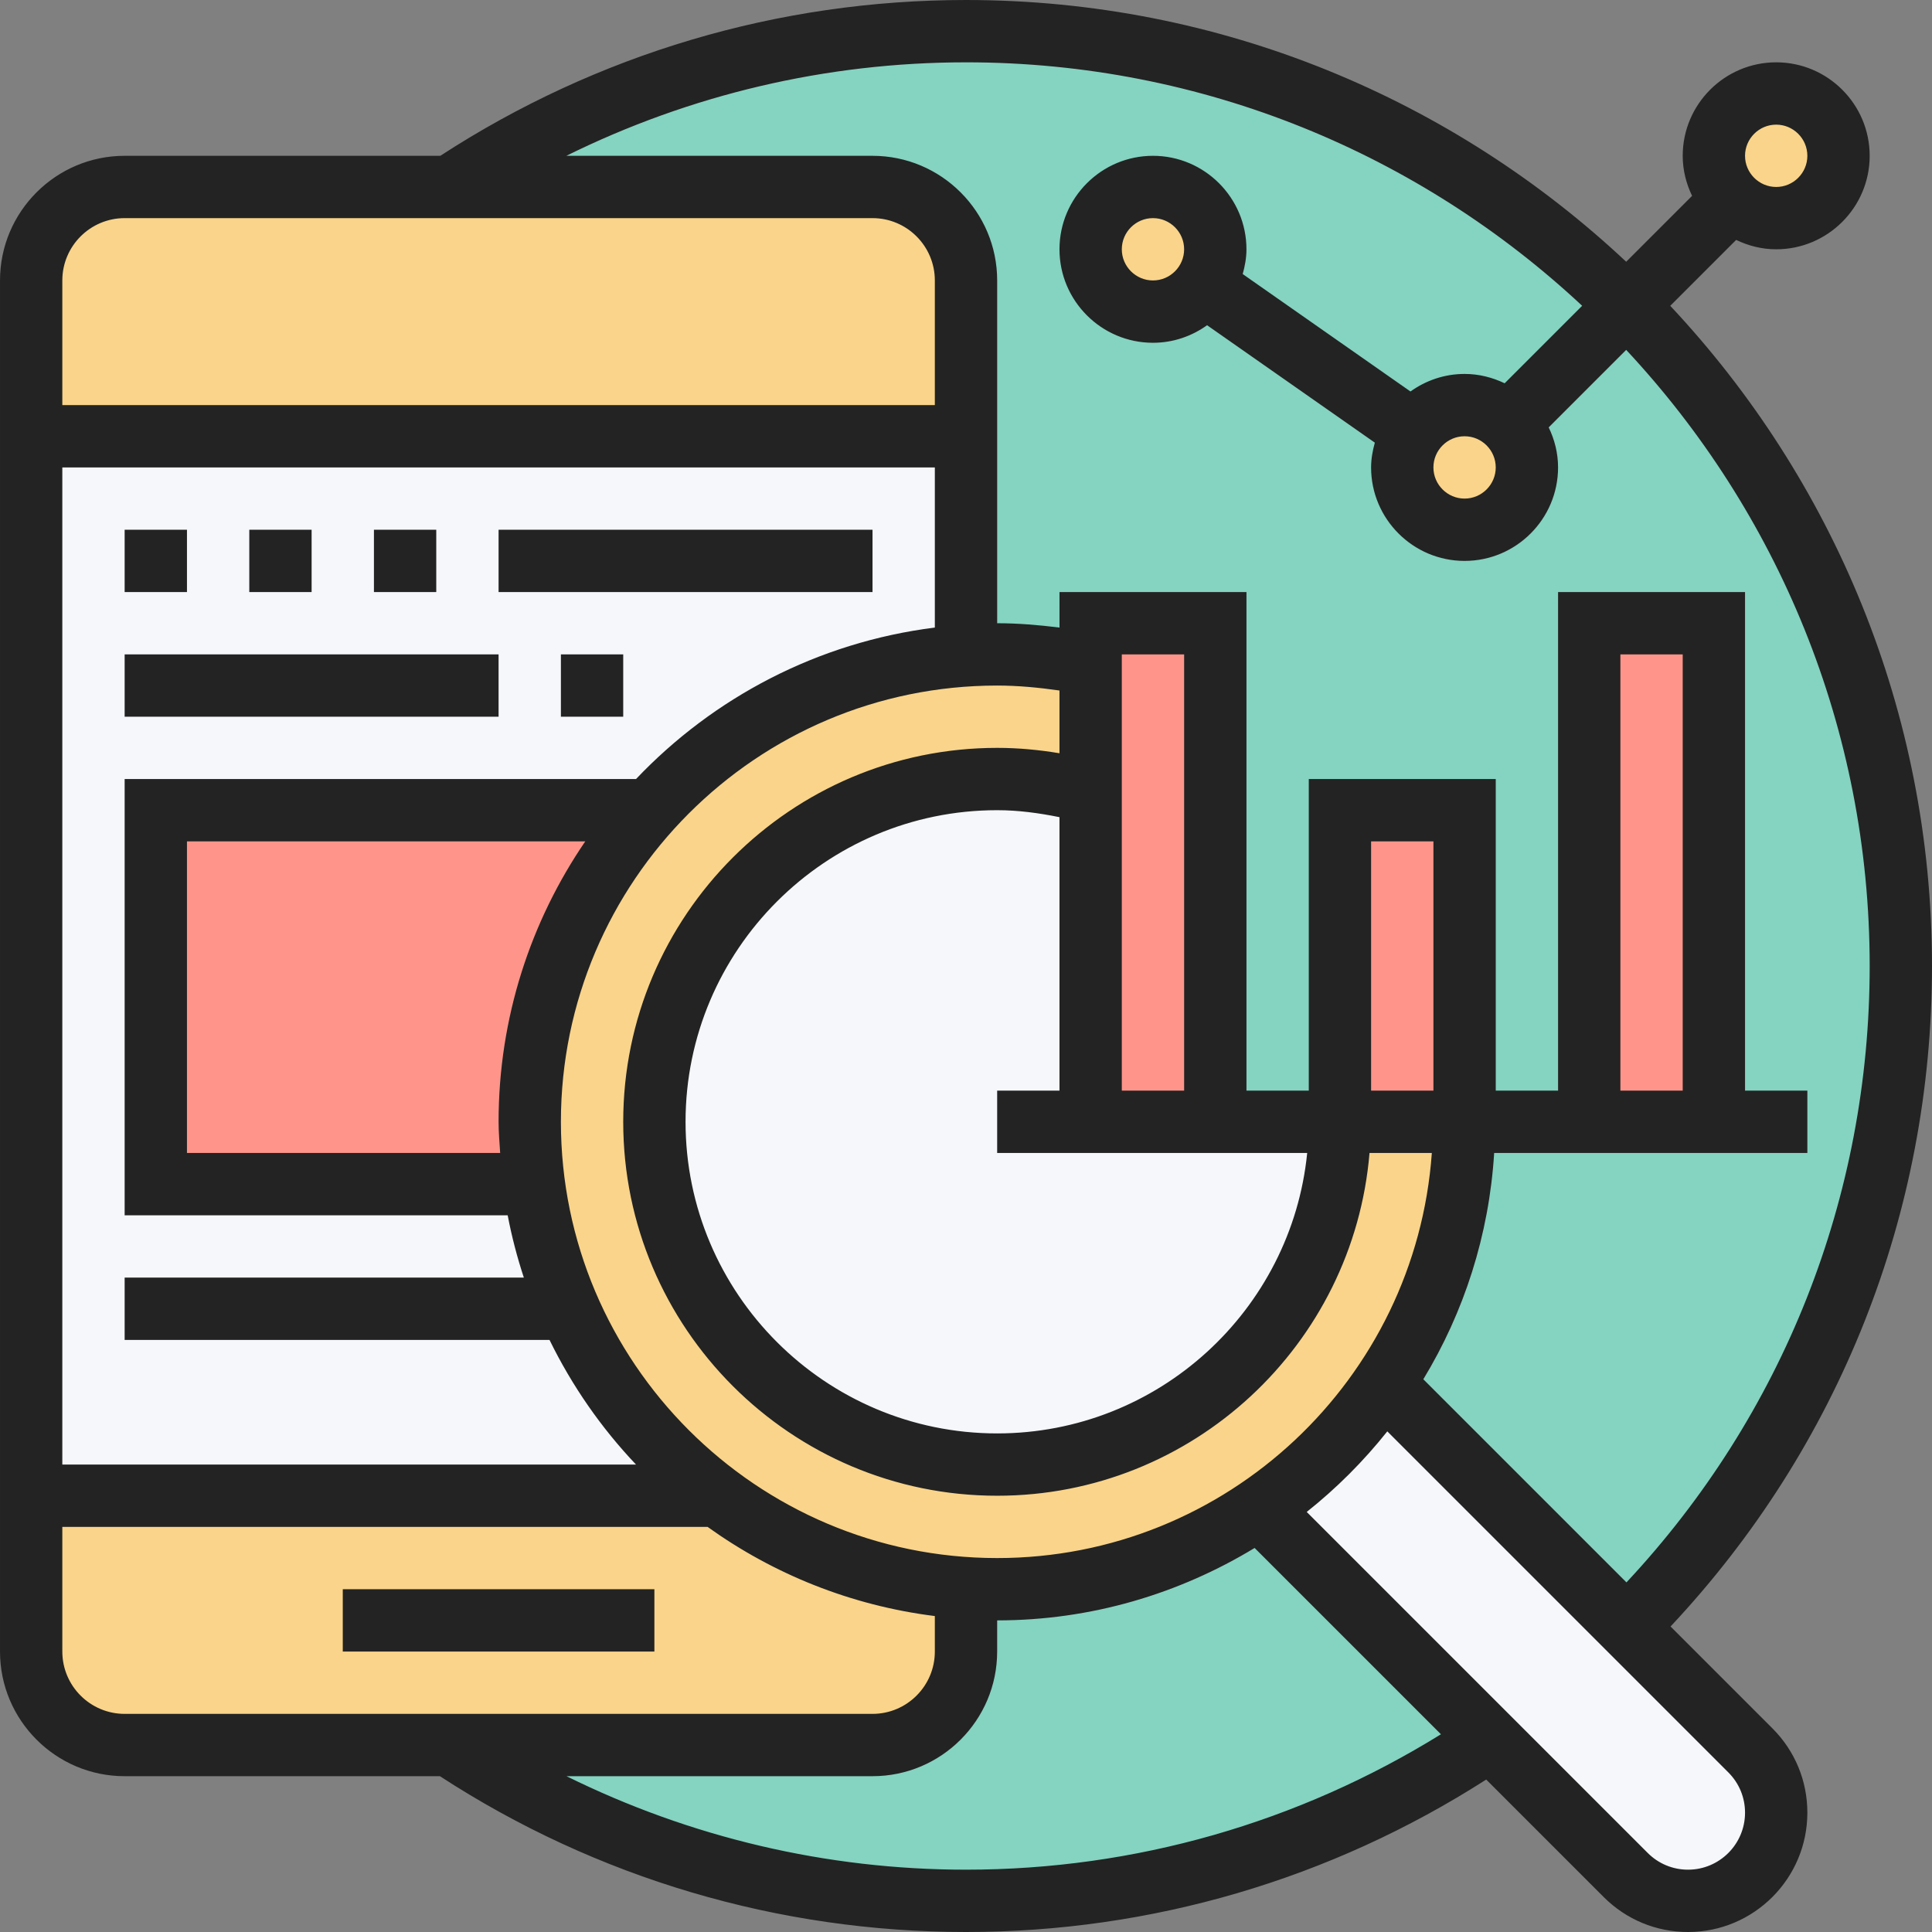 <svg height="496pt" viewBox="0 0 496 496" width="496pt" xmlns="http://www.w3.org/2000/svg"><rect x="0" y="0" width="496" height="496" fill="#808080" stroke="none"/><path d="m488 248c0 132.547-107.453 240-240 240s-240-107.453-240-240 107.453-240 240-240 240 107.453 240 240zm0 0" fill="#85d3c1"/><path d="m472 40c0 8.801-7.199 16-16 16-4.398 0-8.398-1.762-11.281-4.719-2.957-2.883-4.719-6.883-4.719-11.281 0-8.801 7.199-16 16-16s16 7.199 16 16zm0 0" fill="#f9d48a"/><path d="m392 120c0 8.801-7.199 16-16 16s-16-7.199-16-16c0-3.441 1.039-6.559 2.879-9.199 2.961-4.082 7.762-6.801 13.121-6.801 4.398 0 8.398 1.762 11.281 4.719 2.957 2.883 4.719 6.883 4.719 11.281zm0 0" fill="#f9d48a"/><path d="m309.121 73.199c-2.961 4.082-7.762 6.801-13.121 6.801-8.801 0-16-7.199-16-16s7.199-16 16-16 16 7.199 16 16c0 3.441-1.039 6.559-2.879 9.199zm0 0" fill="#f9d48a"/><path d="m449.359 449.359c4.242 4.242 6.641 10 6.641 16 0 6.242-2.559 11.922-6.641 16-4.078 4.082-9.758 6.641-16 6.641-6 0-11.758-2.398-16-6.641l-94-94c12.562-8.641 23.359-19.438 32-32zm0 0" fill="#f5f7fa"/><path d="m280 288h64c0 48.641-39.359 88-88 88s-88-39.359-88-88 39.359-88 88-88c8.32 0 16.398 1.121 24 3.281zm0 0" fill="#f5f7fa"/><path d="m408 160h32v128h-32zm0 0" fill="#ff958a"/><path d="m344 208h32v80h-32zm0 0" fill="#ff958a"/><path d="m312 160v128h-32v-128zm0 0" fill="#ff958a"/><path d="m323.359 387.359c-19.199 12.961-42.398 20.641-67.359 20.641-2.719 0-5.359-.078-8-.32-23.922-1.52-46-10.16-64-23.68-25.121-18.961-42.641-47.441-46.961-80.16-.719-5.121-1.039-10.48-1.039-15.84 0-30.719 11.602-58.801 30.641-80 20.32-22.719 49.039-37.602 81.359-39.68 2.641-.242 5.281-.32 8-.32 8.238 0 16.238.801 24 2.398v32.883c-7.602-2.16-15.68-3.281-24-3.281-48.641 0-88 39.359-88 88s39.359 88 88 88 88-39.359 88-88h32c0 24.961-7.68 48.16-20.641 67.359-8.641 12.562-19.438 23.359-32 32zm0 0" fill="#f9d48a"/><path d="m248 112v56.32c-32.32 2.078-61.039 16.961-81.359 39.68h-126.641v96h96l1.039-.16c4.32 32.719 21.84 61.199 46.961 80.16h-176v-272zm0 0" fill="#f5f7fa"/><path d="m136 288c0 5.359.32 10.719 1.039 15.84l-1.039.16h-96v-96h126.641c-19.039 21.199-30.641 49.281-30.641 80zm0 0" fill="#ff958a"/><path d="m248 72v40h-240v-40c0-13.281 10.719-24 24-24h192c13.281 0 24 10.719 24 24zm0 0" fill="#f9d48a"/><path d="m248 408v16c0 13.281-10.719 24-24 24h-192c-13.281 0-24-10.719-24-24v-40h176c18 13.52 40.078 22.16 64 23.68zm0 0" fill="#f9d48a"/><g fill="#232323"><path d="m428.879 417.566c43.289-46.133 67.121-106.094 67.121-169.566 0-65.504-25.566-125.113-67.199-169.488l16.918-16.918c3.129 1.504 6.586 2.406 10.281 2.406 13.23 0 24-10.77 24-24s-10.77-24-24-24-24 10.77-24 24c0 3.695.902 7.152 2.406 10.281l-16.918 16.918c-44.375-41.633-103.984-67.199-169.488-67.199-48.184 0-94.77 13.871-134.961 40h-81.039c-17.648 0-32 14.352-32 32v352c0 17.648 14.352 32 32 32h80.938c40.199 26.16 86.887 40 135.062 40 47.625 0 93.672-13.586 133.551-39.137l30.16 30.16c5.793 5.793 13.48 8.977 21.656 8.977 16.898 0 30.633-13.734 30.633-30.633 0-8.176-3.184-15.871-8.977-21.656zm27.121-385.566c4.406 0 8 3.594 8 8s-3.594 8-8 8-8-3.594-8-8 3.594-8 8-8zm-208-16c61.09 0 116.703 23.777 158.184 62.504l-19.895 19.895c-3.137-1.496-6.594-2.398-10.289-2.398-5.191 0-9.969 1.695-13.895 4.504l-43.066-30.145c.562-2.039.961-4.145.961-6.359 0-13.23-10.77-24-24-24s-24 10.77-24 24 10.77 24 24 24c5.191 0 9.969-1.695 13.895-4.504l43.066 30.145c-.562 2.039-.961 4.145-.961 6.359 0 13.23 10.77 24 24 24s24-10.77 24-24c0-3.695-.902-7.152-2.406-10.281l19.895-19.895c38.734 41.473 62.512 97.086 62.512 158.176 0 59.199-22.168 115.145-62.441 158.246l-52.152-52.148c10.41-17.168 16.875-36.922 18.188-58.098h80.406v-16h-16v-128h-48v128h-16v-80h-48v80h-16v-128h-48v9.113c-5.305-.656-10.641-1.113-16-1.113v-88c0-17.648-14.352-32-32-32h-78.609c31.754-15.695 66.688-24 102.609-24zm128 96c4.406 0 8 3.594 8 8s-3.594 8-8 8-8-3.594-8-8 3.594-8 8-8zm-80-40c-4.406 0-8-3.594-8-8s3.594-8 8-8 8 3.594 8 8-3.594 8-8 8zm-40 328c-61.762 0-112-50.238-112-112s50.238-112 112-112c5.367 0 10.703.52 16 1.273v16.109c-5.273-.879-10.617-1.383-16-1.383-52.938 0-96 43.062-96 96s43.062 96 96 96c50.23 0 91.504-38.809 95.594-88h16c-4.129 58.023-52.539 104-111.594 104zm-16-238.887c-30.047 3.773-56.848 17.965-76.711 38.887h-131.289v112h98.336c1.039 5.465 2.441 10.801 4.152 16h-102.488v16h109.078c5.777 11.793 13.266 22.574 22.211 32h-147.289v-256h224zm-112 126.887c0 2.703.238 5.344.406 8h-80.406v-80h102.258c-14.027 20.527-22.258 45.32-22.258 72zm176-8h-16v-112h16zm-48 0v16h79.594c-4.027 40.367-38.188 72-79.594 72-44.113 0-80-35.887-80-80s35.887-80 80-80c5.406 0 10.742.727 16 1.793v70.207zm112 0h-16v-64h16zm64 0h-16v-112h16zm-400-224h192c8.824 0 16 7.176 16 16v32h-224v-32c0-8.824 7.176-16 16-16zm-16 368v-32h165.664c16.871 12.098 36.762 20.184 58.336 22.887v9.113c0 8.824-7.176 16-16 16h-192c-8.824 0-16-7.176-16-16zm232 56c-35.879 0-70.824-8.32-102.566-24h78.566c17.648 0 32-14.352 32-32v-8c24.199 0 46.77-6.871 66.098-18.594l47.832 47.832c-36.609 22.672-78.555 34.762-121.93 34.762zm185.367 0c-3.902 0-7.574-1.52-10.344-4.289l-87.551-87.551c7.664-6.09 14.59-13.023 20.688-20.688l87.559 87.559c2.762 2.762 4.281 6.434 4.281 10.336 0 8.074-6.559 14.633-14.633 14.633zm0 0"/><path d="m88 408h80v16h-80zm0 0"/><path d="m32 136h16v16h-16zm0 0"/><path d="m64 136h16v16h-16zm0 0"/><path d="m96 136h16v16h-16zm0 0"/><path d="m128 136h96v16h-96zm0 0"/><path d="m32 168h96v16h-96zm0 0"/><path d="m144 168h16v16h-16zm0 0"/></g></svg>